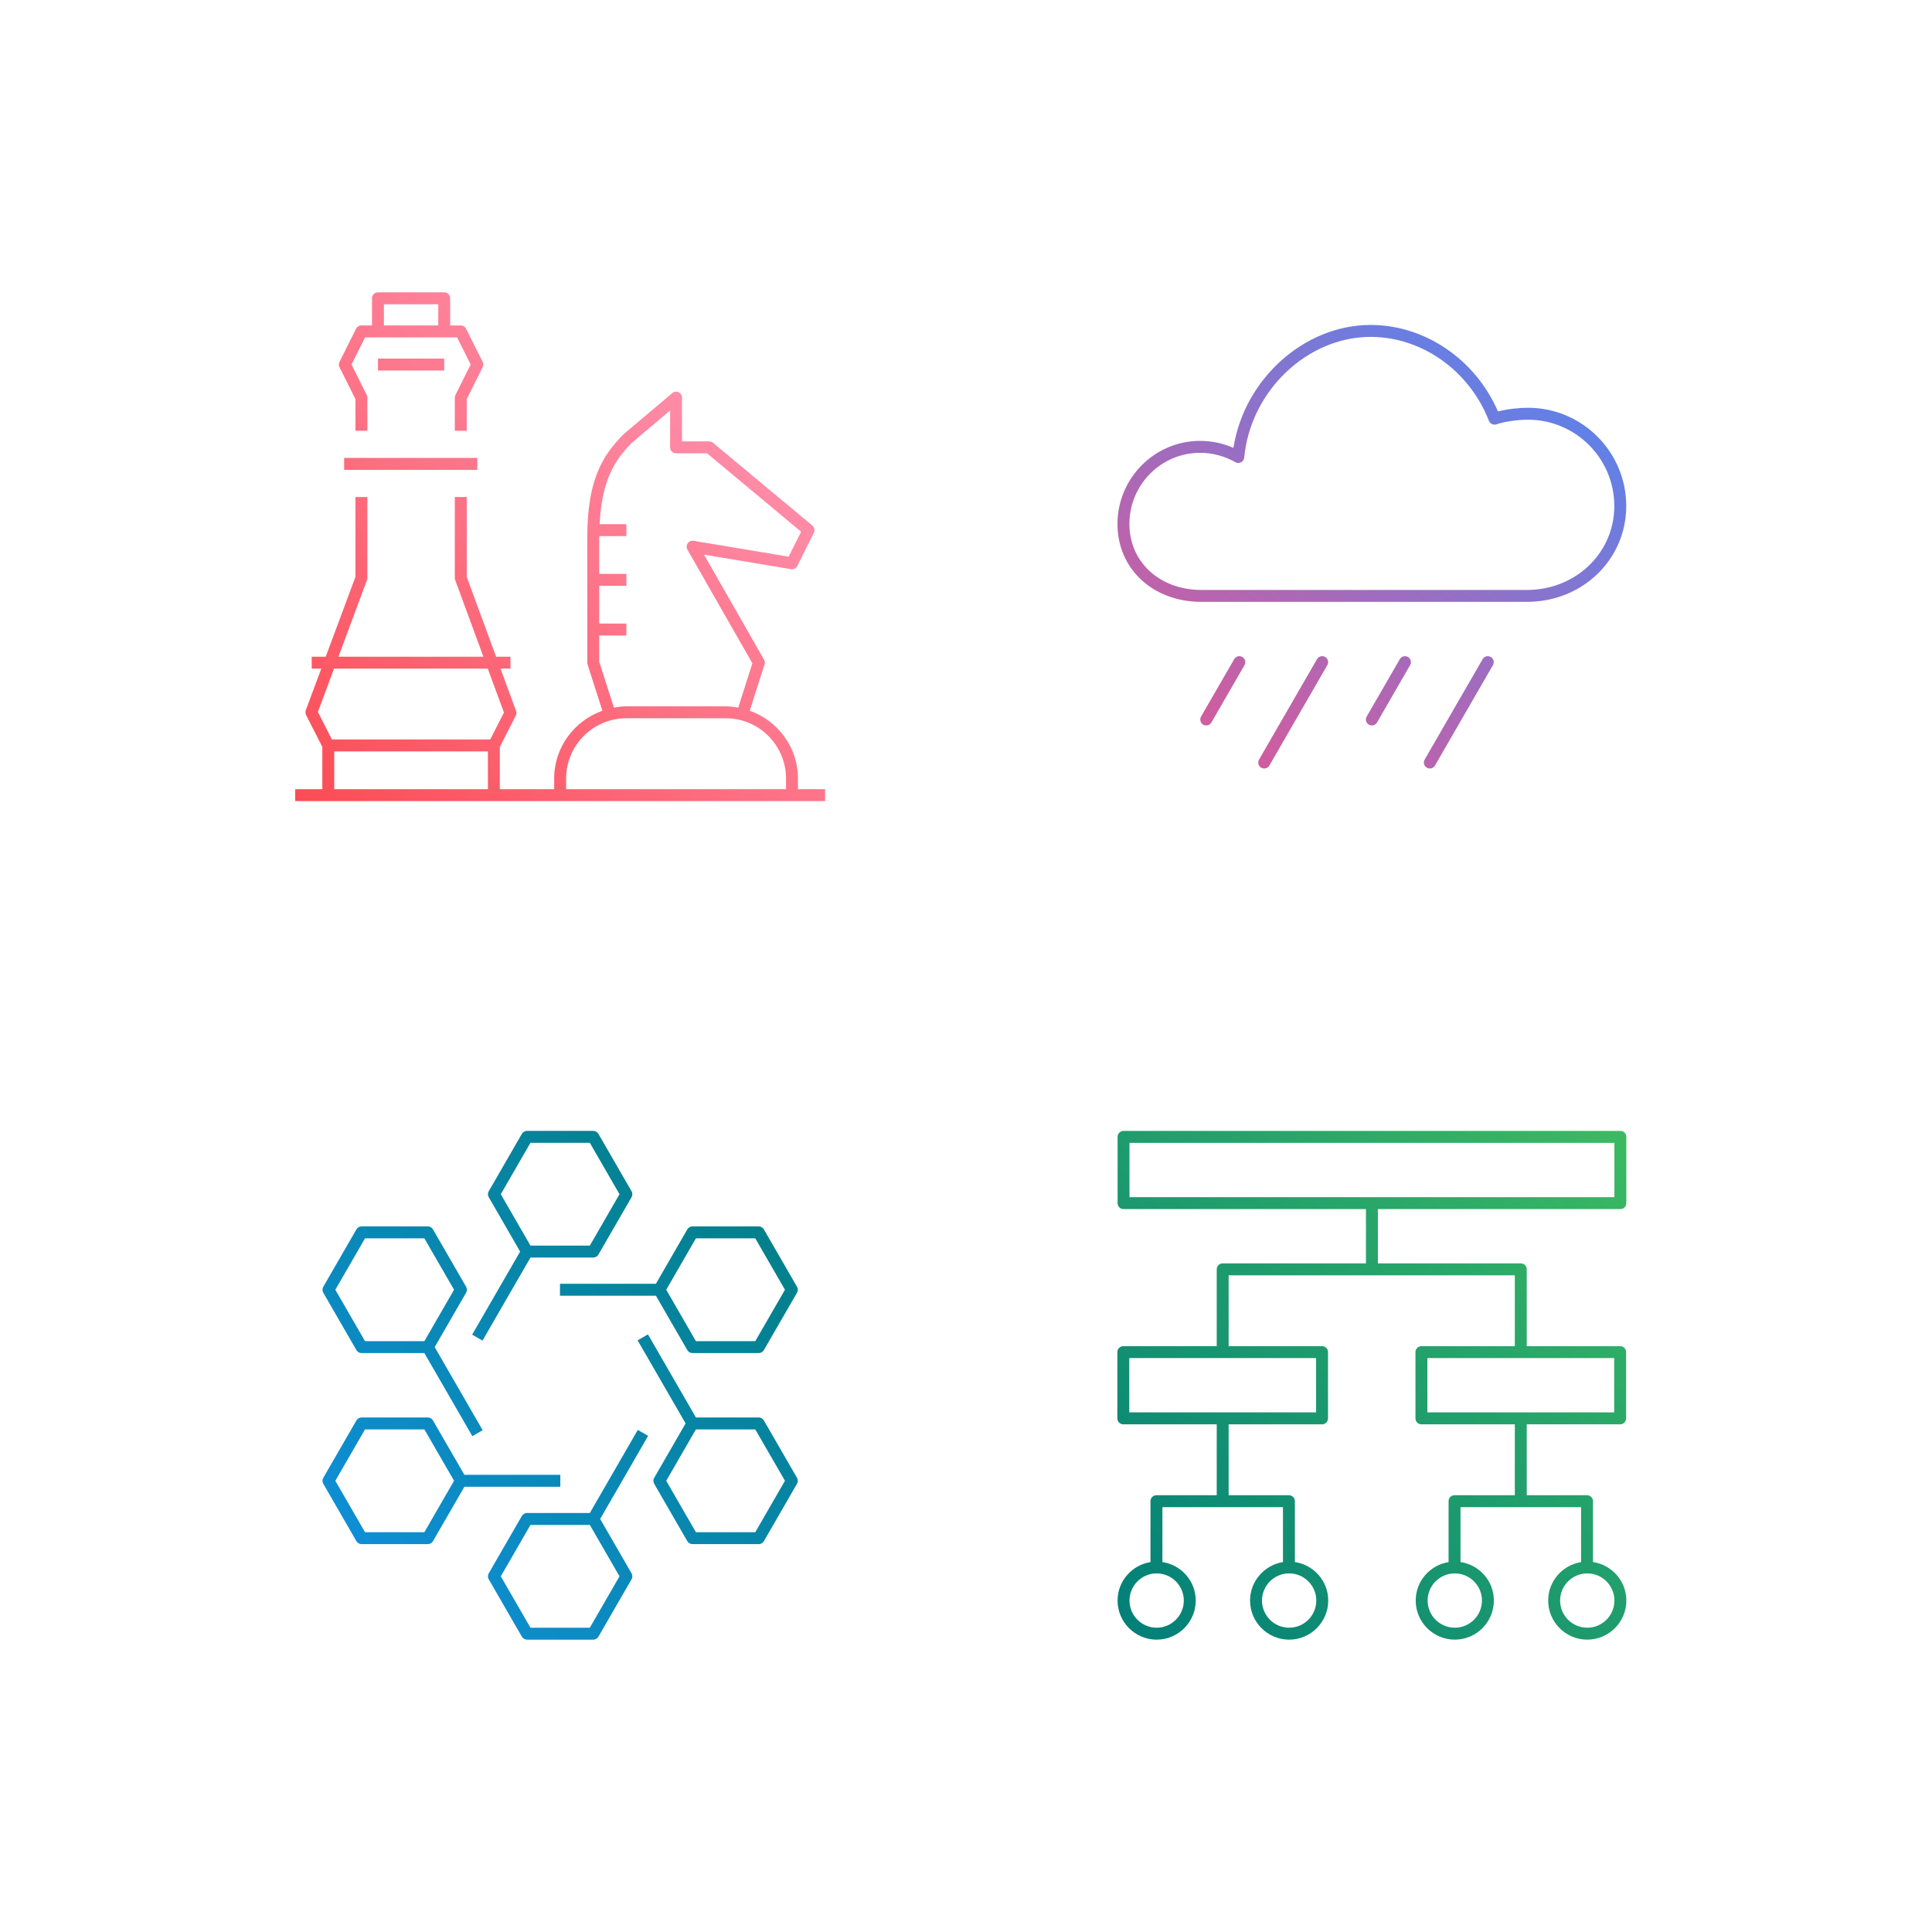 <?xml version="1.0" encoding="UTF-8"?>
<svg width="288px" height="288px" viewBox="0 0 288 288" version="1.1" xmlns="http://www.w3.org/2000/svg" xmlns:xlink="http://www.w3.org/1999/xlink">
    <!-- Generator: Sketch 52.5 (67469) - http://www.bohemiancoding.com/sketch -->
    <title>Artboard Copy 51</title>
    <desc>Created with Sketch.</desc>
    <defs>
        <linearGradient x1="0%" y1="101.984%" x2="100%" y2="-2.034%" id="linearGradient-1">
            <stop stop-color="#FB4B53" offset="0%"></stop>
            <stop stop-color="#FFA0C2" offset="100%"></stop>
        </linearGradient>
        <linearGradient x1="-1.606%" y1="108.891%" x2="101.276%" y2="-8.933%" id="linearGradient-2">
            <stop stop-color="#EE538B" offset="0%"></stop>
            <stop stop-color="#408BFC" offset="100%"></stop>
        </linearGradient>
        <linearGradient x1="-2.081%" y1="102.3%" x2="102.14%" y2="-1.981%" id="linearGradient-3">
            <stop stop-color="#007D79" offset="0%"></stop>
            <stop stop-color="#3DBB61" offset="100%"></stop>
        </linearGradient>
        <linearGradient x1="105.991%" y1="-2.28%" x2="-5.809%" y2="101.932%" id="linearGradient-4">
            <stop stop-color="#007D79" offset="0%"></stop>
            <stop stop-color="#1191E6" offset="100%"></stop>
        </linearGradient>
    </defs>
    <g id="Artboard-Copy-51" stroke="none" stroke-width="1" fill="none" fill-rule="evenodd">
        <rect id="Rectangle-3-Copy-80" fill="#FFFFFF" x="0" y="0" width="288" height="288"></rect>
        <g id="Group-4-Copy-19" transform="translate(44, 42)">
            <polygon id="Fill-1" fill="#FFFFFF" points="0 79 79 79 79 0 0 0"></polygon>
            <path d="M5.824,75.64 L28.734,75.64 L28.734,70.014 L5.824,70.014 L5.824,75.64 Z M3.39,64.131 L5.481,68.234 L29.079,68.234 L31.124,64.222 L28.714,57.672 L5.792,57.672 L3.39,64.131 Z M40.389,75.64 L73.174,75.64 L73.174,74.055 C73.174,69.1 69.142,65.069 64.188,65.069 L49.375,65.069 C44.42,65.069 40.389,69.1 40.389,74.055 L40.389,75.64 Z M47.514,63.479 C48.121,63.373 48.738,63.291 49.375,63.291 L64.188,63.291 C64.824,63.291 65.442,63.373 66.049,63.479 L68.157,56.875 L58.477,39.939 C58.307,39.641 58.324,39.27 58.519,38.989 C58.714,38.708 59.053,38.567 59.396,38.621 L73.559,40.984 L75.42,37.261 L61.395,25.574 L56.781,25.574 C56.29,25.574 55.892,25.176 55.892,24.685 L55.892,19.192 L50.182,24.016 C47.479,26.717 45.699,29.827 45.388,36.14 L49.375,36.14 L49.375,37.918 L45.331,37.918 C45.331,38.001 45.324,38.071 45.324,38.152 L45.324,43.546 L49.375,43.546 L49.375,45.324 L45.324,45.324 L45.324,50.953 L49.375,50.953 L49.375,52.73 L45.324,52.73 L45.324,56.643 L47.514,63.479 Z M79,75.64 L79,77.418 L0,77.418 L0,75.64 L4.049,75.64 L4.049,69.337 L1.627,64.587 C1.513,64.365 1.499,64.109 1.587,63.874 L3.893,57.672 L2.469,57.672 L2.469,55.895 L4.557,55.895 L8.986,43.993 L8.986,32.091 L10.761,32.091 L10.761,44.154 C10.761,44.26 10.744,44.363 10.707,44.465 L6.453,55.895 L28.06,55.895 L23.853,44.46 C23.816,44.363 23.799,44.257 23.799,44.154 L23.799,32.091 L25.574,32.091 L25.574,43.993 L29.953,55.895 L32.094,55.895 L32.094,57.672 L30.608,57.672 L32.926,63.973 C33.012,64.205 32.997,64.462 32.884,64.681 L30.511,69.337 L30.511,75.64 L38.611,75.64 L38.611,74.055 C38.611,69.382 41.626,65.432 45.798,63.948 L43.588,57.053 C43.561,56.966 43.546,56.875 43.546,56.784 L43.546,38.152 C43.546,29.813 45.625,26.06 48.98,22.705 L56.206,16.6 C56.47,16.375 56.836,16.326 57.154,16.474 C57.468,16.617 57.668,16.933 57.668,17.279 L57.668,23.796 L61.719,23.796 C61.924,23.796 62.129,23.87 62.287,24.004 L77.099,36.347 C77.415,36.609 77.509,37.058 77.324,37.426 L74.855,42.364 C74.68,42.712 74.299,42.904 73.914,42.843 L60.949,40.683 L69.895,56.332 C70.019,56.549 70.046,56.808 69.969,57.043 L67.765,63.948 C71.937,65.432 74.951,69.382 74.951,74.055 L74.951,75.64 L79,75.64 Z M13.232,6.513 L21.33,6.513 L21.33,3.355 L13.232,3.355 L13.232,6.513 Z M27.949,12.739 L25.574,17.489 L25.574,22.216 L23.799,22.216 L23.799,17.279 C23.799,17.141 23.828,17.005 23.893,16.881 L26.161,12.341 L24.137,8.293 L22.219,8.293 L12.344,8.293 L10.423,8.293 L8.399,12.341 L10.667,16.881 C10.732,17.005 10.761,17.141 10.761,17.279 L10.761,22.216 L8.986,22.216 L8.986,17.489 L6.611,12.739 C6.485,12.489 6.485,12.193 6.611,11.944 L9.08,7.006 C9.228,6.705 9.537,6.515 9.875,6.515 L11.455,6.515 L11.455,2.466 C11.455,1.975 11.852,1.578 12.344,1.578 L22.219,1.578 C22.708,1.578 23.105,1.975 23.105,2.466 L23.105,6.515 L24.688,6.515 C25.023,6.515 25.332,6.705 25.48,7.006 L27.949,11.944 C28.075,12.193 28.075,12.489 27.949,12.739 Z M12.344,13.232 L22.219,13.232 L22.219,11.453 L12.344,11.453 L12.344,13.232 Z M7.303,28.043 L27.156,28.043 L27.156,26.263 L7.303,26.263 L7.303,28.043 Z" id="Fill-2" fill="url(#linearGradient-1)"></path>
        </g>
        <g id="Group-4-Copy-20" transform="translate(165, 42)">
            <polygon id="Fill-1" fill="#FFFFFF" points="0 79 79 79 79 0 0 0"></polygon>
            <path d="M19.148,26.894 C19.41,27.047 19.731,27.052 19.998,26.911 C20.267,26.77 20.444,26.506 20.474,26.207 C21.412,16.288 29.865,8.22 39.318,8.22 C46.954,8.22 54.042,13.249 56.955,20.737 C57.128,21.181 57.619,21.396 58.071,21.255 C59.268,20.848 61.201,20.564 62.771,20.564 C69.869,20.564 75.643,26.336 75.643,33.433 C75.643,40.368 69.985,45.863 62.771,45.94 L13.912,45.94 C7.797,45.863 3.358,41.728 3.358,36.109 C3.358,30.258 8.088,25.501 13.902,25.501 C15.732,25.501 17.549,25.983 19.148,26.894 Z M62.781,47.72 C70.99,47.629 77.421,41.353 77.421,33.433 C77.421,25.356 70.849,18.784 62.771,18.784 C61.532,18.784 59.779,18.957 58.3,19.334 C54.948,11.59 47.42,6.44 39.318,6.44 C29.384,6.44 20.462,14.55 18.864,24.766 C17.299,24.079 15.606,23.721 13.902,23.721 C7.108,23.721 1.581,29.281 1.581,36.109 C1.581,42.745 6.755,47.624 13.902,47.72 L62.781,47.72 Z M48.912,72.114 L57.552,57.148 C57.797,56.723 57.651,56.18 57.226,55.936 C56.802,55.684 56.256,55.832 56.012,56.262 L47.371,71.227 C47.127,71.652 47.272,72.195 47.695,72.44 C47.835,72.521 47.988,72.561 48.139,72.561 C48.447,72.561 48.746,72.403 48.912,72.114 Z M40.269,65.7 L45.206,57.148 C45.453,56.723 45.307,56.18 44.883,55.936 C44.458,55.684 43.912,55.832 43.668,56.262 L38.73,64.811 C38.486,65.236 38.632,65.779 39.054,66.026 C39.195,66.107 39.348,66.144 39.498,66.144 C39.807,66.144 40.106,65.986 40.269,65.7 Z M24.224,72.114 L32.865,57.148 C33.109,56.723 32.963,56.18 32.539,55.936 C32.114,55.684 31.569,55.832 31.324,56.262 L22.684,71.227 C22.439,71.652 22.585,72.195 23.007,72.44 C23.148,72.521 23.301,72.561 23.451,72.561 C23.76,72.561 24.059,72.403 24.224,72.114 Z M14.811,66.144 C14.66,66.144 14.507,66.107 14.366,66.026 C13.944,65.779 13.799,65.236 14.043,64.811 L18.98,56.262 C19.225,55.832 19.768,55.684 20.195,55.936 C20.62,56.18 20.765,56.723 20.519,57.148 L15.581,65.7 C15.418,65.986 15.119,66.144 14.811,66.144 Z" id="Fill-2" fill="url(#linearGradient-2)"></path>
        </g>
        <g id="Group-4-Copy-24" transform="translate(165, 167)">
            <polygon id="Fill-1" fill="#FFFFFF" points="0 79 79 79 79 0 0 0"></polygon>
            <path d="M71.611,75.639 C69.379,75.639 67.562,73.825 67.562,71.591 C67.562,69.359 69.379,67.544 71.611,67.544 C73.842,67.544 75.659,69.359 75.659,71.591 C75.659,73.825 73.842,75.639 71.611,75.639 Z M55.912,71.591 C55.912,73.825 54.095,75.639 51.863,75.639 C49.631,75.639 47.814,73.825 47.814,71.591 C47.814,69.359 49.631,67.544 51.863,67.544 C54.095,67.544 55.912,69.359 55.912,71.591 Z M47.777,43.543 L75.625,43.543 L75.625,35.448 L47.777,35.448 L47.777,43.543 Z M3.34,43.543 L31.187,43.543 L31.187,35.448 L3.34,35.448 L3.34,43.543 Z M31.219,71.591 C31.219,73.825 29.402,75.639 27.171,75.639 C24.939,75.639 23.122,73.825 23.122,71.591 C23.122,69.359 24.939,67.544 27.171,67.544 C29.402,67.544 31.219,69.359 31.219,71.591 Z M11.469,71.591 C11.469,73.825 9.652,75.639 7.421,75.639 C5.189,75.639 3.372,73.825 3.372,71.591 C3.372,69.359 5.189,67.544 7.421,67.544 C9.652,67.544 11.469,69.359 11.469,71.591 Z M3.372,11.457 L75.657,11.457 L75.657,3.362 L3.372,3.362 L3.372,11.457 Z M72.465,65.851 L72.465,56.778 C72.465,56.287 72.067,55.889 71.576,55.889 L62.59,55.889 L62.59,45.323 L76.513,45.323 C77.005,45.323 77.402,44.926 77.402,44.432 L77.402,34.557 C77.402,34.066 77.005,33.668 76.513,33.668 L62.59,33.668 L62.59,22.216 C62.59,21.724 62.192,21.327 61.701,21.327 L40.398,21.327 L40.398,13.237 L76.548,13.237 C77.037,13.237 77.434,12.839 77.434,12.345 L77.434,2.47 C77.434,1.979 77.037,1.582 76.548,1.582 L2.486,1.582 C1.994,1.582 1.597,1.979 1.597,2.47 L1.597,12.345 C1.597,12.839 1.994,13.237 2.486,13.237 L38.621,13.237 L38.621,21.327 L17.263,21.327 C16.775,21.327 16.375,21.724 16.375,22.216 L16.375,33.668 L2.451,33.668 C1.962,33.668 1.562,34.066 1.562,34.557 L1.562,44.432 C1.562,44.926 1.962,45.323 2.451,45.323 L16.375,45.323 L16.375,55.889 L7.388,55.889 C6.9,55.889 6.5,56.287 6.5,56.778 L6.5,65.856 C3.727,66.302 1.594,68.695 1.594,71.591 C1.594,74.805 4.209,77.419 7.421,77.419 C10.632,77.419 13.247,74.805 13.247,71.591 C13.247,68.672 11.082,66.27 8.277,65.851 L8.277,57.669 L26.25,57.669 L26.25,65.856 C23.477,66.302 21.344,68.695 21.344,71.591 C21.344,74.805 23.959,77.419 27.171,77.419 C30.382,77.419 32.997,74.805 32.997,71.591 C32.997,68.672 30.832,66.27 28.027,65.851 L28.027,56.778 C28.027,56.287 27.63,55.889 27.138,55.889 L18.152,55.889 L18.152,45.323 L32.076,45.323 C32.567,45.323 32.965,44.926 32.965,44.432 L32.965,34.557 C32.965,34.066 32.567,33.668 32.076,33.668 L18.152,33.668 L18.152,23.107 L60.812,23.107 L60.812,33.668 L46.888,33.668 C46.4,33.668 46,34.066 46,34.557 L46,44.432 C46,44.926 46.4,45.323 46.888,45.323 L60.812,45.323 L60.812,55.889 L51.826,55.889 C51.337,55.889 50.937,56.287 50.937,56.778 L50.937,65.858 C48.167,66.305 46.037,68.695 46.037,71.591 C46.037,74.805 48.651,77.419 51.863,77.419 C55.075,77.419 57.689,74.805 57.689,71.591 C57.689,68.67 55.522,66.265 52.715,65.851 L52.715,57.669 L70.687,57.669 L70.687,65.858 C67.915,66.305 65.784,68.695 65.784,71.591 C65.784,74.805 68.399,77.419 71.611,77.419 C74.822,77.419 77.437,74.805 77.437,71.591 C77.437,68.672 75.269,66.268 72.465,65.851 Z" id="Fill-2" fill="url(#linearGradient-3)"></path>
        </g>
        <g id="Group-4-Copy-21" transform="translate(44, 167)">
            <polygon id="Fill-1" points="0 79 79 79 79 0 0 0"></polygon>
            <path d="M35.076,18.682 L43.924,18.682 L48.348,11.019 L43.924,3.358 L35.076,3.358 L30.652,11.019 L35.076,18.682 Z M27.927,32.843 L26.386,31.956 L33.535,19.571 L28.855,11.463 C28.697,11.189 28.697,10.851 28.855,10.577 L33.792,2.025 C33.95,1.751 34.246,1.579 34.562,1.579 L44.438,1.579 C44.754,1.579 45.05,1.751 45.208,2.025 L50.145,10.577 C50.303,10.851 50.303,11.189 50.145,11.463 L45.208,20.015 C45.05,20.289 44.754,20.462 44.438,20.462 L35.076,20.462 L27.927,32.843 Z M59.739,32.924 L68.587,32.924 L73.013,25.261 L68.587,17.598 L59.739,17.598 L55.315,25.261 L59.739,32.924 Z M69.1,34.702 L59.225,34.702 C58.909,34.702 58.616,34.531 58.458,34.257 L53.774,26.15 L39.475,26.15 L39.475,24.372 L53.774,24.372 L58.455,16.265 C58.616,15.989 58.909,15.818 59.225,15.818 L69.1,15.818 C69.419,15.818 69.713,15.989 69.871,16.265 L74.808,24.817 C74.966,25.093 74.966,25.429 74.808,25.706 L69.871,34.257 C69.713,34.531 69.419,34.702 69.1,34.702 Z M10.413,32.924 L19.261,32.924 L23.685,25.261 L19.261,17.598 L10.413,17.598 L5.987,25.261 L10.413,32.924 Z M26.411,47.085 L19.261,34.702 L9.9,34.702 C9.581,34.702 9.287,34.531 9.129,34.257 L4.192,25.706 C4.034,25.429 4.034,25.093 4.192,24.817 L9.129,16.265 C9.287,15.989 9.581,15.818 9.9,15.818 L19.775,15.818 C20.091,15.818 20.384,15.989 20.545,16.265 L25.482,24.817 C25.64,25.093 25.64,25.429 25.48,25.706 L20.799,33.813 L27.951,46.199 L26.411,47.085 Z M10.413,61.404 L19.261,61.404 L23.685,53.738 L19.261,46.078 L10.413,46.078 L5.987,53.738 L10.413,61.404 Z M19.775,63.181 L9.9,63.181 C9.581,63.181 9.287,63.011 9.129,62.737 L4.192,54.183 C4.034,53.909 4.034,53.57 4.192,53.296 L9.129,44.745 C9.287,44.468 9.581,44.298 9.9,44.298 L19.775,44.298 C20.091,44.298 20.384,44.468 20.542,44.745 L25.226,52.85 L39.525,52.85 L39.525,54.629 L25.226,54.629 L20.545,62.737 C20.384,63.011 20.091,63.181 19.775,63.181 Z M59.739,61.404 L68.587,61.404 L73.013,53.738 L68.587,46.078 L59.739,46.078 L55.315,53.738 L59.739,61.404 Z M69.1,63.181 L59.225,63.181 C58.909,63.181 58.616,63.011 58.455,62.737 L53.518,54.183 C53.36,53.909 53.36,53.57 53.52,53.296 L58.201,45.187 L51.049,32.803 L52.589,31.915 L59.739,44.298 L69.1,44.298 C69.419,44.298 69.713,44.468 69.871,44.745 L74.808,53.296 C74.966,53.57 74.966,53.909 74.808,54.183 L69.871,62.737 C69.713,63.011 69.419,63.181 69.1,63.181 Z M35.076,75.641 L43.924,75.641 L48.348,67.98 L43.924,60.317 L35.076,60.317 L30.652,67.98 L35.076,75.641 Z M44.438,77.421 L34.562,77.421 C34.246,77.421 33.95,77.251 33.792,76.974 L28.855,68.422 C28.697,68.148 28.697,67.81 28.855,67.536 L33.792,58.984 C33.95,58.71 34.246,58.54 34.562,58.54 L43.924,58.54 L51.074,46.157 L52.614,47.043 L45.465,59.429 L50.145,67.536 C50.303,67.81 50.303,68.148 50.145,68.422 L45.208,76.974 C45.05,77.251 44.754,77.421 44.438,77.421 Z" id="Fill-2" fill="url(#linearGradient-4)"></path>
        </g>
    </g>
</svg>